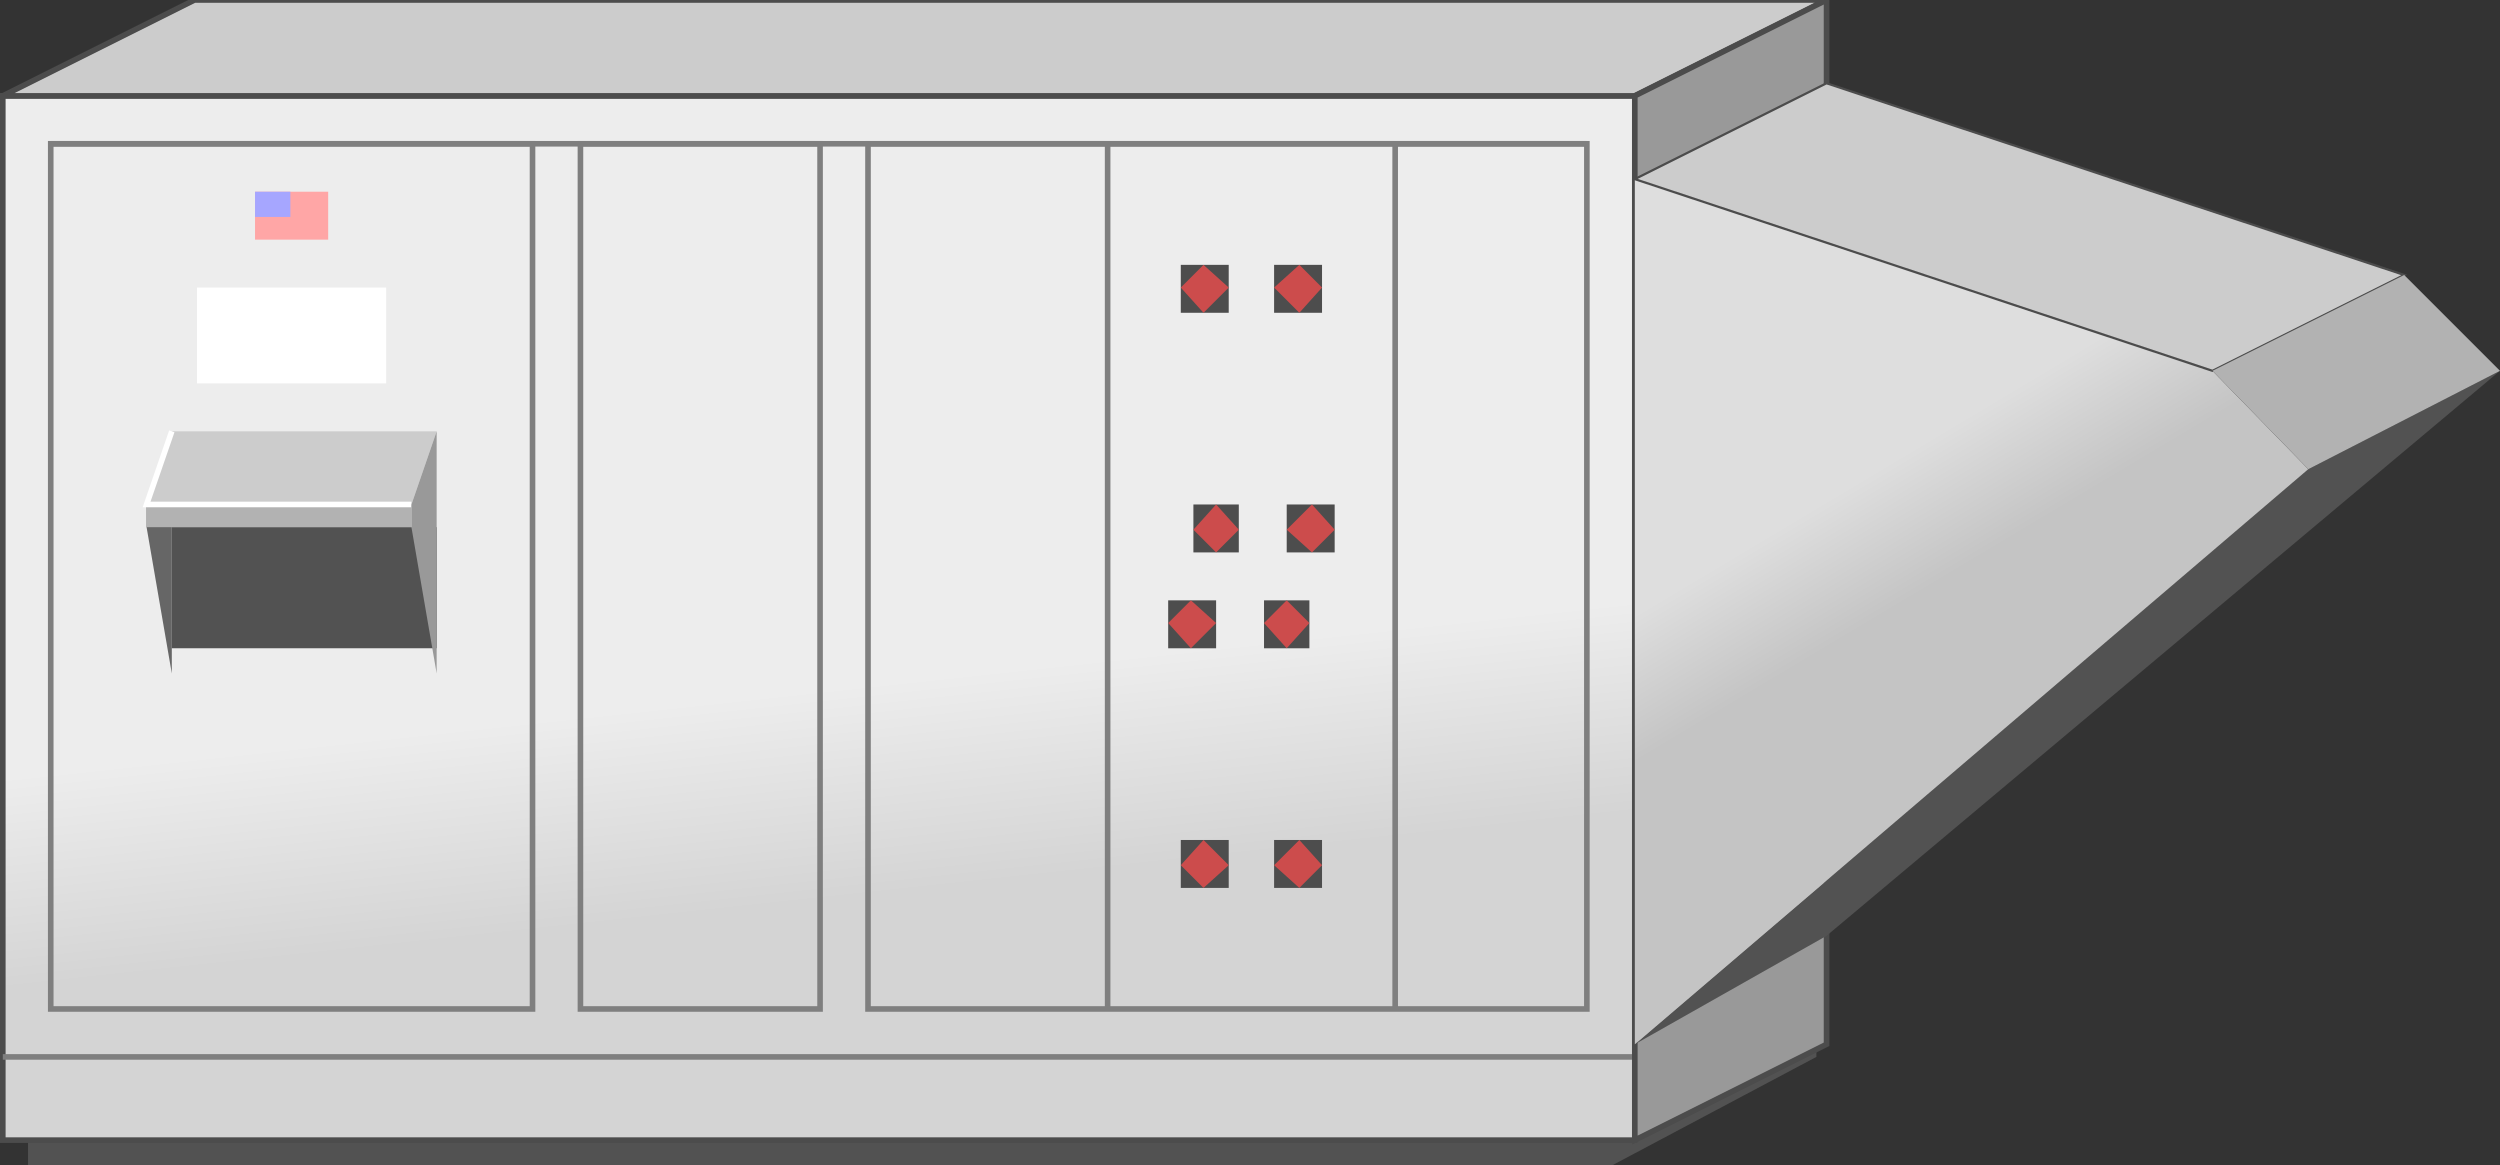 <!DOCTYPE svg PUBLIC '-//W3C//DTD SVG 1.1//EN' 'http://www.w3.org/Graphics/SVG/1.1/DTD/svg11.dtd'>
<svg enable-background="new 0 0 112.5 52.928" height="52.03" version="1.1" width="111.61" xml:space="preserve" xmlns="http://www.w3.org/2000/svg" xmlns:atv="http://webmi.atvise.com/2007/svgext" xmlns:xlink="http://www.w3.org/1999/xlink">
 <rect width="100%" height="100%" fill="#333333" stroke="none"/>
 <defs>
  <linearGradient gradientUnits="objectBoundingBox" id="SVGID_1_" x1="0.613" x2="0.387" y1="1.162" y2="-0.162">
   <stop offset="0" stop-color="#D4D4D4"/>
   <stop offset="0.3" stop-color="#D4D4D4"/>
   <stop offset="0.45" stop-color="#EDEDED"/>
   <stop offset="1" stop-color="#EDEDED"/>
  </linearGradient>
  <linearGradient gradientUnits="objectBoundingBox" id="SVGID_2_" x1="0.579" x2="0.166" y1="0.836" y2="-0.047">
   <stop offset="0" stop-color="#C4C4C4"/>
   <stop offset="0.4" stop-color="#C4C4C4"/>
   <stop offset="0.56" stop-color="#DEDEDE"/>
   <stop offset="1" stop-color="#DEDEDE"/>
  </linearGradient>
 </defs>
 <g atv:refpx="40.546" atv:refpy="28.09" id="Group_Hndling_Unit" transform="matrix(1,0,0,1,-0.326,-0.45)">
  <path atv:refpx="41.497" atv:refpy="49.773" d="M1.577,51.35L72.297,51.35L81.417,47.071L81.417,47.634L72.297,52.476L1.577,52.476Z" fill="#525252" id="id_0"/>
  <path atv:refpx="36.88" atv:refpy="28.04" d="M0.451,4.729L73.309,4.729L73.309,51.35L0.451,51.35Z" fill="url(#SVGID_1_)" id="id_1"/>
  <path atv:refpx="36.88" atv:refpy="28.04" d="M0.451,4.729L73.309,4.729L73.309,51.35L0.451,51.35Z" fill="none" id="id_2" stroke="#4C4C4C" stroke-width="0.25"/>
  <path atv:refpx="36.88" atv:refpy="48.135" d="M0.451,47.635L73.309,47.635" fill="none" id="id_3" stroke="#7F7F7F" stroke-width="0.25"/>
  <path atv:refpx="13.346" atv:refpy="26.182" d="M2.591,6.869L24.1,6.869L24.1,45.495L2.591,45.495Z" fill="none" id="id_4" stroke="#7F7F7F" stroke-width="0.25"/>
  <path atv:refpx="31.588" atv:refpy="26.182" d="M26.239,6.869L36.937,6.869L36.937,45.495L26.239,45.495Z" fill="none" id="id_5" stroke="#7F7F7F" stroke-width="0.25"/>
  <path atv:refpx="55.124" atv:refpy="26.182" d="M39.077,6.869L71.17,6.869L71.17,45.495L39.077,45.495Z" fill="none" id="id_6" stroke="#7F7F7F" stroke-width="0.25"/>
  <path atv:refpx="50.275" atv:refpy="26.182" d="M49.775,6.869L49.775,45.495" fill="none" id="id_7" stroke="#7F7F7F" stroke-width="0.25"/>
  <path atv:refpx="63.112" atv:refpy="26.182" d="M62.612,45.495L62.612,6.869" fill="none" id="id_8" stroke="#7F7F7F" stroke-width="0.25"/>
  <path atv:refpx="36.881" atv:refpy="7.369" d="M2.591,6.869L71.17,6.869" fill="none" id="id_9" stroke="#7F7F7F" stroke-width="0.25"/>
 </g>
 <g atv:refpx="13.019" atv:refpy="14.978" id="Group_Label" transform="matrix(1,0,0,1,-0.326,-0.45)">
  <path atv:refpx="13.345" atv:refpy="15.428" d="M9.122,13.288L17.567,13.288L17.567,17.567L9.122,17.567Z" fill="#FFFFFF" id="id_10"/>
 </g>
 <g atv:refpx="13.019" atv:refpy="9.629" id="Group_Pink_Display" transform="matrix(1,0,0,1,-0.326,-0.45)">
  <path atv:refpx="13.345" atv:refpy="10.079" d="M11.712,9.009L14.978,9.009L14.978,11.149L11.712,11.149Z" fill="#FFA6A6" id="id_11"/>
 </g>
 <g atv:refpx="12.174" atv:refpy="9.122" id="Group_Blue_Display" transform="matrix(1,0,0,1,-0.326,-0.45)">
  <path atv:refpx="12.5" atv:refpy="9.572" d="M11.712,9.009L13.289,9.009L13.289,10.135L11.712,10.135Z" fill="#A6A6FF" id="id_12"/>
 </g>
 <g atv:refpx="55.869" atv:refpy="25.732" id="Group_Button" transform="matrix(1,0,0,1,-0.326,-0.45)">
  <path atv:refpx="54.111" atv:refpy="39.02" d="M53.041,37.95L55.181,37.95L55.181,40.09L53.041,40.09Z" fill="#4D4D4D" id="id_13"/>
  <path atv:refpx="58.277" atv:refpy="39.02" d="M57.207,37.95L59.347,37.95L59.347,40.09L57.207,40.09Z" fill="#4D4D4D" id="id_14"/>
  <path atv:refpx="57.77" atv:refpy="28.322" d="M56.757,27.252L58.783,27.252L58.783,29.392L56.757,29.392Z" fill="#4D4D4D" id="id_15"/>
  <path atv:refpx="53.548" atv:refpy="28.322" d="M52.478,27.252L54.618,27.252L54.618,29.392L52.478,29.392Z" fill="#4D4D4D" id="id_16"/>
  <path atv:refpx="58.841" atv:refpy="24.042" d="M57.77,22.972L59.911,22.972L59.911,25.112L57.77,25.112Z" fill="#4D4D4D" id="id_17"/>
  <path atv:refpx="54.617" atv:refpy="24.042" d="M53.604,22.972L55.631,22.972L55.631,25.112L53.604,25.112Z" fill="#4D4D4D" id="id_18"/>
  <path atv:refpx="58.277" atv:refpy="13.344" d="M57.207,12.274L59.347,12.274L59.347,14.414L57.207,14.414Z" fill="#4D4D4D" id="id_19"/>
  <path atv:refpx="54.111" atv:refpy="13.344" d="M53.041,12.274L55.181,12.274L55.181,14.414L53.041,14.414Z" fill="#4D4D4D" id="id_20"/>
 </g>
 <g atv:refpx="55.869" atv:refpy="25.732" id="Group_Red_Button" transform="matrix(1,0,0,1,-0.326,-0.45)">
  <path atv:refpx="57.77" atv:refpy="28.321" d="M56.757,28.265L57.769,27.251L58.784,28.265L57.769,29.391Z" fill="#CC4C4C" id="id_21"/>
  <path atv:refpx="58.841" atv:refpy="24.042" d="M57.77,24.098L58.897,22.971L59.911,24.098L58.897,25.112Z" fill="#CC4C4C" id="id_22"/>
  <path atv:refpx="58.277" atv:refpy="13.344" d="M57.207,13.288L58.334,12.274L59.347,13.288L58.334,14.414Z" fill="#CC4C4C" id="id_23"/>
  <path atv:refpx="54.111" atv:refpy="13.344" d="M53.041,13.288L54.055,12.274L55.181,13.288L54.055,14.414Z" fill="#CC4C4C" id="id_24"/>
  <path atv:refpx="54.618" atv:refpy="24.042" d="M53.604,24.098L54.618,22.971L55.632,24.098L54.618,25.112Z" fill="#CC4C4C" id="id_25"/>
  <path atv:refpx="53.548" atv:refpy="28.321" d="M52.478,28.265L53.492,27.251L54.618,28.265L53.492,29.391Z" fill="#CC4C4C" id="id_26"/>
  <path atv:refpx="54.111" atv:refpy="39.02" d="M53.041,39.076L54.055,37.95L55.181,39.076L54.055,40.09Z" fill="#CC4C4C" id="id_27"/>
  <path atv:refpx="58.277" atv:refpy="39.02" d="M57.207,39.076L58.334,37.95L59.347,39.076L58.334,40.09Z" fill="#CC4C4C" id="id_28"/>
 </g>
 <g atv:refpx="40.835" atv:refpy="25.45" id="Group_Containter" transform="matrix(1,0,0,1,-0.326,-0.45)">
  <path atv:refpx="41.16" atv:refpy="2.59" d="M0.451,4.729L9.01,0.45L81.869,0.45L73.31,4.729Z" fill="#CCCCCC" id="id_29" stroke="#4C4C4C" stroke-width="0.25"/>
  <path atv:refpx="77.591" atv:refpy="25.9" d="M73.311,51.35L81.87,47.071L81.87,0.45L73.311,4.729Z" fill="#999999" id="id_30" stroke="#4C4C4C" stroke-width="0.25"/>
 </g>
 <g atv:refpx="92.297" atv:refpy="25.169" id="Group_Extended_Box_" transform="matrix(1,0,0,1,-0.326,-0.45)">
  <path atv:refpx="92.624" atv:refpy="32.037" d="M73.311,47.071L103.378,21.395L111.936,17.003L81.869,42.229Z" fill="#525252" id="id_31"/>
  <path atv:refpx="88.345" atv:refpy="27.758" d="M73.311,8.446L99.099,17.005L103.378,21.397L73.311,47.071Z" fill="url(#SVGID_2_)" id="id_32"/>
  <path atv:refpx="90.484" atv:refpy="10.586" d="M99.099,17.005L107.657,12.726L81.869,4.167L73.31,8.446Z" fill="#CCCCCC" id="id_33" stroke="#4C4C4C" stroke-width="0.1"/>
  <path atv:refpx="105.518" atv:refpy="17.061" d="M99.099,17.005L107.657,12.726L111.936,17.005L103.378,21.397Z" fill="#B2B2B2" id="id_34"/>
 </g>
 <g atv:refpx="12.96" atv:refpy="24.582" id="Group_Lever" transform="matrix(1,0,0,1,-0.326,-0.45)">
  <path atv:refpx="7.433" atv:refpy="25.111" d="M7.996,30.517L6.87,23.986L6.87,22.972L7.996,19.706Z" fill="#666666" id="id_35"/>
  <path atv:refpx="12.782" atv:refpy="23.479" d="M6.87,23.986L18.694,23.986L18.694,22.972L6.87,22.972Z" fill="#B2B2B2" id="id_36"/>
  <path atv:refpx="13.345" atv:refpy="21.339" d="M7.996,19.707L6.87,22.972L18.694,22.972L19.82,19.706L7.996,19.706Z" fill="#CCCCCC" id="id_37"/>
  <path atv:refpx="12.782" atv:refpy="21.339" d="M18.694,22.972L6.87,22.972L7.996,19.706" fill="none" id="id_38" stroke="#FFFFFF" stroke-width="0.25"/>
  <path atv:refpx="13.908" atv:refpy="26.689" d="M7.996,23.986L19.82,23.986L19.82,29.391L7.996,29.391Z" fill="#525252" id="id_39"/>
  <path atv:refpx="19.257" atv:refpy="25.111" d="M19.82,30.517L18.694,23.986L18.694,22.972L19.82,19.706Z" fill="#999999" id="id_40"/>
 </g>
</svg>
